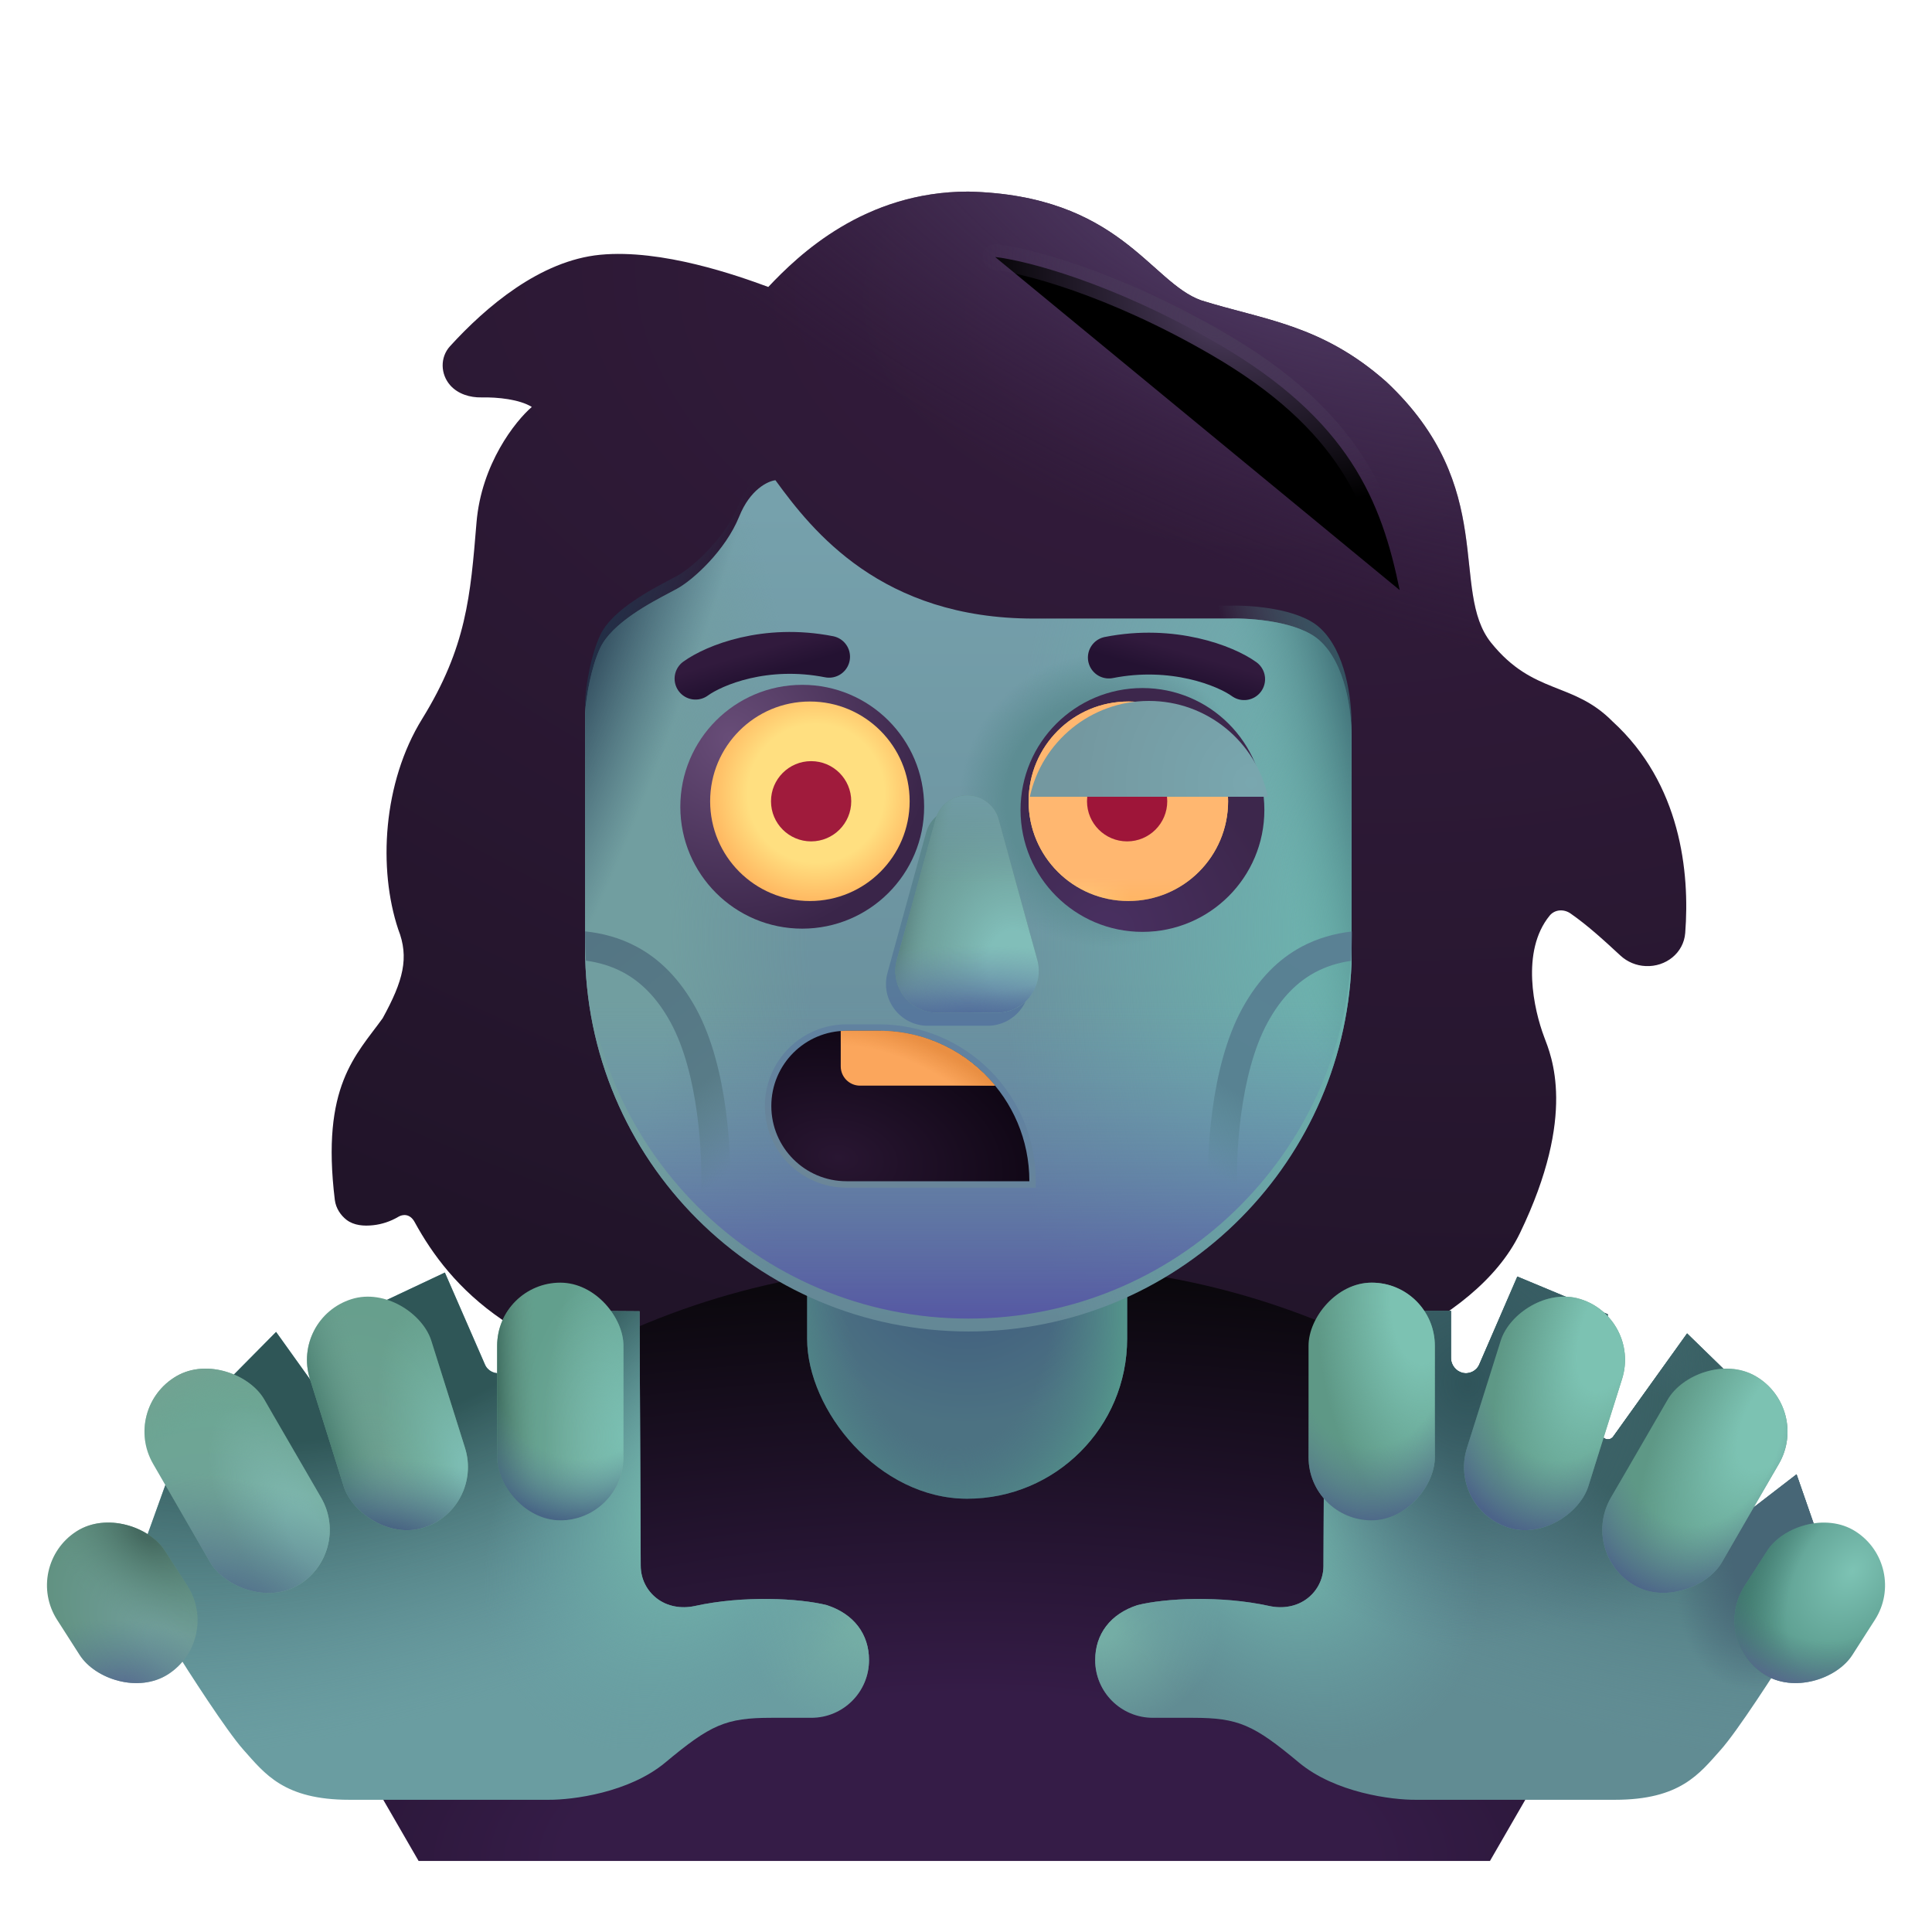 <svg viewBox="1 1 30 30" xmlns="http://www.w3.org/2000/svg">
<path d="M8.399 9.116C8.474 8.204 9.003 7.538 9.258 7.319C9.066 7.201 8.732 7.166 8.477 7.171C8.298 7.175 8.112 7.118 7.993 6.985C7.838 6.811 7.831 6.548 7.988 6.376C8.545 5.765 9.386 5.046 10.32 4.956C11.28 4.864 12.451 5.279 12.93 5.456C13.402 4.956 14.423 3.975 16.035 3.975C18.383 4.03 18.856 5.378 19.649 5.663C20.617 5.968 21.516 6.034 22.527 6.929C24.277 8.569 23.5 10.171 24.156 10.983C24.813 11.796 25.422 11.577 26.039 12.202C27.099 13.169 27.241 14.545 27.168 15.487C27.144 15.798 26.866 16.016 26.554 16.001C26.408 15.995 26.269 15.937 26.162 15.838C25.914 15.609 25.662 15.376 25.388 15.185C25.284 15.112 25.142 15.12 25.062 15.219C24.611 15.773 24.82 16.684 24.977 17.1C25.086 17.392 25.492 18.303 24.602 20.147C23.889 21.622 21.555 22.376 20.477 22.569L15.914 20.288L11.781 22.491C9.054 22.168 7.988 20.983 7.438 19.975C7.363 19.839 7.249 19.857 7.188 19.893C7.062 19.968 6.926 20.011 6.795 20.025C6.651 20.041 6.495 20.03 6.38 19.941C6.293 19.873 6.216 19.766 6.199 19.632C5.983 17.862 6.528 17.387 6.942 16.811C7.262 16.229 7.356 15.87 7.184 15.432C6.871 14.495 6.942 13.155 7.555 12.163C8.243 11.049 8.305 10.257 8.399 9.116Z" fill="url(#paint0_radial_2_2133)"/>
<path d="M8.399 9.116C8.474 8.204 9.003 7.538 9.258 7.319C9.066 7.201 8.732 7.166 8.477 7.171C8.298 7.175 8.112 7.118 7.993 6.985C7.838 6.811 7.831 6.548 7.988 6.376C8.545 5.765 9.386 5.046 10.32 4.956C11.28 4.864 12.451 5.279 12.93 5.456C13.402 4.956 14.423 3.975 16.035 3.975C18.383 4.03 18.856 5.378 19.649 5.663C20.617 5.968 21.516 6.034 22.527 6.929C24.277 8.569 23.5 10.171 24.156 10.983C24.813 11.796 25.422 11.577 26.039 12.202C27.099 13.169 27.241 14.545 27.168 15.487C27.144 15.798 26.866 16.016 26.554 16.001C26.408 15.995 26.269 15.937 26.162 15.838C25.914 15.609 25.662 15.376 25.388 15.185C25.284 15.112 25.142 15.12 25.062 15.219C24.611 15.773 24.82 16.684 24.977 17.1C25.086 17.392 25.492 18.303 24.602 20.147C23.889 21.622 21.555 22.376 20.477 22.569L15.914 20.288L11.781 22.491C9.054 22.168 7.988 20.983 7.438 19.975C7.363 19.839 7.249 19.857 7.188 19.893C7.062 19.968 6.926 20.011 6.795 20.025C6.651 20.041 6.495 20.03 6.38 19.941C6.293 19.873 6.216 19.766 6.199 19.632C5.983 17.862 6.528 17.387 6.942 16.811C7.262 16.229 7.356 15.87 7.184 15.432C6.871 14.495 6.942 13.155 7.555 12.163C8.243 11.049 8.305 10.257 8.399 9.116Z" fill="url(#paint1_radial_2_2133)"/>
<path d="M7.5 29.897L5.423 26.301C7.543 22.906 11.312 20.647 15.61 20.647H16.985C20.951 20.647 24.468 22.572 26.653 25.538L24.136 29.897H7.5Z" fill="url(#paint2_radial_2_2133)"/>
<rect x="13.533" y="18.1" width="4.969" height="6.172" rx="2.484" fill="url(#paint3_radial_2_2133)"/>
<rect x="13.533" y="18.1" width="4.969" height="6.172" rx="2.484" fill="url(#paint4_radial_2_2133)"/>
<g filter="url(#filter0_i_2_2133)">
<path d="M10.085 11.872C10.102 11.619 10.178 11.162 10.322 10.858C10.503 10.475 11.101 10.16 11.411 9.997C11.448 9.977 11.482 9.959 11.51 9.944C11.768 9.804 12.268 9.343 12.479 8.819C12.647 8.4 12.924 8.27 13.041 8.257C13.615 9.046 14.686 10.405 17.049 10.405H20.096C20.421 10.395 21.155 10.447 21.486 10.741C21.9 11.108 21.986 11.862 21.986 12.218V15.767C21.858 18.941 19.244 21.475 16.038 21.475C12.75 21.475 10.085 18.81 10.085 15.522V11.872Z" fill="url(#paint5_linear_2_2133)"/>
<path d="M10.085 11.872C10.102 11.619 10.178 11.162 10.322 10.858C10.503 10.475 11.101 10.16 11.411 9.997C11.448 9.977 11.482 9.959 11.51 9.944C11.768 9.804 12.268 9.343 12.479 8.819C12.647 8.4 12.924 8.27 13.041 8.257C13.615 9.046 14.686 10.405 17.049 10.405H20.096C20.421 10.395 21.155 10.447 21.486 10.741C21.9 11.108 21.986 11.862 21.986 12.218V15.767C21.858 18.941 19.244 21.475 16.038 21.475C12.75 21.475 10.085 18.81 10.085 15.522V11.872Z" fill="url(#paint6_radial_2_2133)"/>
<path d="M10.085 11.872C10.102 11.619 10.178 11.162 10.322 10.858C10.503 10.475 11.101 10.16 11.411 9.997C11.448 9.977 11.482 9.959 11.51 9.944C11.768 9.804 12.268 9.343 12.479 8.819C12.647 8.4 12.924 8.27 13.041 8.257C13.615 9.046 14.686 10.405 17.049 10.405H20.096C20.421 10.395 21.155 10.447 21.486 10.741C21.9 11.108 21.986 11.862 21.986 12.218V15.767C21.858 18.941 19.244 21.475 16.038 21.475C12.75 21.475 10.085 18.81 10.085 15.522V11.872Z" fill="url(#paint7_radial_2_2133)"/>
</g>
<path d="M10.085 11.872C10.102 11.619 10.178 11.162 10.322 10.858C10.503 10.475 11.101 10.16 11.411 9.997C11.448 9.977 11.482 9.959 11.51 9.944C11.768 9.804 12.268 9.343 12.479 8.819C12.647 8.4 12.924 8.27 13.041 8.257C13.615 9.046 14.686 10.405 17.049 10.405H20.096C20.421 10.395 21.155 10.447 21.486 10.741C21.9 11.108 21.986 11.862 21.986 12.218V15.767C21.858 18.941 19.244 21.475 16.038 21.475C12.75 21.475 10.085 18.81 10.085 15.522V11.872Z" fill="url(#paint8_linear_2_2133)"/>
<path d="M10.085 11.872C10.102 11.619 10.178 11.162 10.322 10.858C10.503 10.475 11.101 10.16 11.411 9.997C11.448 9.977 11.482 9.959 11.51 9.944C11.768 9.804 12.268 9.343 12.479 8.819C12.647 8.4 12.924 8.27 13.041 8.257C13.615 9.046 14.686 10.405 17.049 10.405H20.096C20.421 10.395 21.155 10.447 21.486 10.741C21.9 11.108 21.986 11.862 21.986 12.218V15.767C21.858 18.941 19.244 21.475 16.038 21.475C12.75 21.475 10.085 18.81 10.085 15.522V11.872Z" fill="url(#paint9_radial_2_2133)"/>
<path d="M10.085 11.872C10.102 11.619 10.178 11.162 10.322 10.858C10.503 10.475 11.101 10.16 11.411 9.997C11.448 9.977 11.482 9.959 11.51 9.944C11.768 9.804 12.268 9.343 12.479 8.819C12.647 8.4 12.924 8.27 13.041 8.257C13.615 9.046 14.686 10.405 17.049 10.405H20.096C20.421 10.395 21.155 10.447 21.486 10.741C21.9 11.108 21.986 11.862 21.986 12.218V15.767C21.858 18.941 19.244 21.475 16.038 21.475C12.75 21.475 10.085 18.81 10.085 15.522V11.872Z" fill="url(#paint10_radial_2_2133)"/>
<path d="M10.085 11.872C10.102 11.619 10.178 11.162 10.322 10.858C10.503 10.475 11.101 10.16 11.411 9.997C11.448 9.977 11.482 9.959 11.51 9.944C11.768 9.804 12.268 9.343 12.479 8.819C12.647 8.4 12.924 8.27 13.041 8.257C13.615 9.046 14.686 10.405 17.049 10.405H20.096C20.421 10.395 21.155 10.447 21.486 10.741C21.9 11.108 21.986 11.862 21.986 12.218V15.767C21.858 18.941 19.244 21.475 16.038 21.475C12.75 21.475 10.085 18.81 10.085 15.522V11.872Z" fill="url(#paint11_radial_2_2133)"/>
<g filter="url(#filter1_f_2_2133)">
<path d="M12.977 18.174C12.977 17.529 13.499 17.006 14.145 17.006H14.648C15.938 17.006 16.984 18.052 16.984 19.342H14.145C13.499 19.342 12.977 18.819 12.977 18.174Z" stroke="url(#paint12_linear_2_2133)" stroke-width="0.2"/>
</g>
<path d="M12.977 18.174C12.977 17.529 13.499 17.006 14.145 17.006H14.648C15.938 17.006 16.984 18.052 16.984 19.342H14.145C13.499 19.342 12.977 18.819 12.977 18.174Z" fill="url(#paint13_radial_2_2133)"/>
<path d="M16.452 17.858H14.355C14.189 17.858 14.055 17.724 14.055 17.558V17.01C14.084 17.008 14.114 17.006 14.145 17.006H14.648C15.375 17.006 16.024 17.338 16.452 17.858Z" fill="#FBA65C"/>
<path d="M16.452 17.858H14.355C14.189 17.858 14.055 17.724 14.055 17.558V17.01C14.084 17.008 14.114 17.006 14.145 17.006H14.648C15.375 17.006 16.024 17.338 16.452 17.858Z" fill="url(#paint14_radial_2_2133)"/>
<g filter="url(#filter2_ii_2_2133)">
<path d="M3.423 27.499L2.666 26.819L3.369 24.866L4.224 25.514C4.255 25.538 4.297 25.541 4.332 25.523L4.486 25.44L4.017 23.663L5.037 22.632L6.201 24.258C6.232 24.301 6.29 24.313 6.335 24.285L6.501 24.182L6.283 22.358L7.658 21.71L8.28 23.137C8.324 23.24 8.437 23.294 8.544 23.266C8.643 23.24 8.725 23.137 8.725 23.035V22.298L10.681 22.311L10.699 26.267C10.7 26.463 10.791 26.647 10.945 26.767C11.112 26.898 11.332 26.933 11.539 26.888C12.298 26.721 13.162 26.768 13.587 26.874C14.009 27.011 14.244 27.325 14.244 27.728C14.244 28.223 13.843 28.624 13.348 28.624H12.728C12.017 28.624 11.783 28.733 11.08 29.319C10.517 29.788 9.637 29.9 9.267 29.897H6.173C5.158 29.897 4.861 29.491 4.533 29.124C4.27 28.83 3.684 27.918 3.423 27.499Z" fill="#6A9DA1"/>
<path d="M3.423 27.499L2.666 26.819L3.369 24.866L4.224 25.514C4.255 25.538 4.297 25.541 4.332 25.523L4.486 25.44L4.017 23.663L5.037 22.632L6.201 24.258C6.232 24.301 6.29 24.313 6.335 24.285L6.501 24.182L6.283 22.358L7.658 21.71L8.28 23.137C8.324 23.24 8.437 23.294 8.544 23.266C8.643 23.24 8.725 23.137 8.725 23.035V22.298L10.681 22.311L10.699 26.267C10.7 26.463 10.791 26.647 10.945 26.767C11.112 26.898 11.332 26.933 11.539 26.888C12.298 26.721 13.162 26.768 13.587 26.874C14.009 27.011 14.244 27.325 14.244 27.728C14.244 28.223 13.843 28.624 13.348 28.624H12.728C12.017 28.624 11.783 28.733 11.08 29.319C10.517 29.788 9.637 29.9 9.267 29.897H6.173C5.158 29.897 4.861 29.491 4.533 29.124C4.27 28.83 3.684 27.918 3.423 27.499Z" fill="url(#paint15_radial_2_2133)"/>
<path d="M3.423 27.499L2.666 26.819L3.369 24.866L4.224 25.514C4.255 25.538 4.297 25.541 4.332 25.523L4.486 25.44L4.017 23.663L5.037 22.632L6.201 24.258C6.232 24.301 6.29 24.313 6.335 24.285L6.501 24.182L6.283 22.358L7.658 21.71L8.28 23.137C8.324 23.24 8.437 23.294 8.544 23.266C8.643 23.24 8.725 23.137 8.725 23.035V22.298L10.681 22.311L10.699 26.267C10.7 26.463 10.791 26.647 10.945 26.767C11.112 26.898 11.332 26.933 11.539 26.888C12.298 26.721 13.162 26.768 13.587 26.874C14.009 27.011 14.244 27.325 14.244 27.728C14.244 28.223 13.843 28.624 13.348 28.624H12.728C12.017 28.624 11.783 28.733 11.08 29.319C10.517 29.788 9.637 29.9 9.267 29.897H6.173C5.158 29.897 4.861 29.491 4.533 29.124C4.27 28.83 3.684 27.918 3.423 27.499Z" fill="url(#paint16_radial_2_2133)"/>
<path d="M3.423 27.499L2.666 26.819L3.369 24.866L4.224 25.514C4.255 25.538 4.297 25.541 4.332 25.523L4.486 25.44L4.017 23.663L5.037 22.632L6.201 24.258C6.232 24.301 6.29 24.313 6.335 24.285L6.501 24.182L6.283 22.358L7.658 21.71L8.28 23.137C8.324 23.24 8.437 23.294 8.544 23.266C8.643 23.24 8.725 23.137 8.725 23.035V22.298L10.681 22.311L10.699 26.267C10.7 26.463 10.791 26.647 10.945 26.767C11.112 26.898 11.332 26.933 11.539 26.888C12.298 26.721 13.162 26.768 13.587 26.874C14.009 27.011 14.244 27.325 14.244 27.728C14.244 28.223 13.843 28.624 13.348 28.624H12.728C12.017 28.624 11.783 28.733 11.08 29.319C10.517 29.788 9.637 29.9 9.267 29.897H6.173C5.158 29.897 4.861 29.491 4.533 29.124C4.27 28.83 3.684 27.918 3.423 27.499Z" fill="url(#paint17_radial_2_2133)"/>
</g>
<rect x="8.72" y="20.917" width="1.961" height="3.691" rx="0.98" fill="url(#paint18_radial_2_2133)"/>
<rect x="8.72" y="20.917" width="1.961" height="3.691" rx="0.98" fill="url(#paint19_radial_2_2133)"/>
<rect x="8.72" y="20.917" width="1.961" height="3.691" rx="0.98" fill="url(#paint20_linear_2_2133)"/>
<rect x="8.72" y="20.917" width="1.961" height="3.691" rx="0.98" fill="url(#paint21_radial_2_2133)"/>
<rect x="5.516" y="21.469" width="1.976" height="3.721" rx="0.988" transform="rotate(-17.452 5.516 21.469)" fill="url(#paint22_radial_2_2133)"/>
<rect x="5.516" y="21.469" width="1.976" height="3.721" rx="0.988" transform="rotate(-17.452 5.516 21.469)" fill="url(#paint23_linear_2_2133)"/>
<rect x="5.516" y="21.469" width="1.976" height="3.721" rx="0.988" transform="rotate(-17.452 5.516 21.469)" fill="url(#paint24_radial_2_2133)"/>
<rect x="5.516" y="21.469" width="1.976" height="3.721" rx="0.988" transform="rotate(-17.452 5.516 21.469)" fill="url(#paint25_radial_2_2133)"/>
<rect x="2.878" y="22.868" width="1.995" height="3.756" rx="0.998" transform="rotate(-30.061 2.878 22.868)" fill="url(#paint26_radial_2_2133)"/>
<rect x="2.878" y="22.868" width="1.995" height="3.756" rx="0.998" transform="rotate(-30.061 2.878 22.868)" fill="url(#paint27_radial_2_2133)"/>
<rect x="2.878" y="22.868" width="1.995" height="3.756" rx="0.998" transform="rotate(-30.061 2.878 22.868)" fill="url(#paint28_radial_2_2133)"/>
<rect x="2.878" y="22.868" width="1.995" height="3.756" rx="0.998" transform="rotate(-30.061 2.878 22.868)" fill="url(#paint29_radial_2_2133)"/>
<rect x="1.35" y="25.317" width="1.988" height="2.636" rx="0.994" transform="rotate(-32.714 1.35 25.317)" fill="url(#paint30_radial_2_2133)"/>
<rect x="1.35" y="25.317" width="1.988" height="2.636" rx="0.994" transform="rotate(-32.714 1.35 25.317)" fill="url(#paint31_radial_2_2133)"/>
<rect x="1.35" y="25.317" width="1.988" height="2.636" rx="0.994" transform="rotate(-32.714 1.35 25.317)" fill="url(#paint32_radial_2_2133)"/>
<g filter="url(#filter3_ii_2_2133)">
<path d="M28.577 27.499L29.334 26.819L28.647 24.843L27.776 25.514C27.745 25.538 27.703 25.541 27.668 25.523L27.514 25.44L27.983 23.663L26.947 22.655L25.799 24.258C25.768 24.301 25.71 24.313 25.665 24.285L25.498 24.182L25.717 22.358L24.311 21.772L23.72 23.137C23.676 23.24 23.563 23.294 23.456 23.266C23.357 23.24 23.281 23.143 23.281 23.041V22.304L21.319 22.311L21.301 26.267C21.3 26.463 21.209 26.647 21.055 26.767C20.888 26.898 20.668 26.933 20.461 26.888C19.702 26.721 18.838 26.768 18.413 26.874C17.991 27.011 17.756 27.325 17.756 27.728C17.756 28.223 18.157 28.624 18.652 28.624H19.272C19.983 28.624 20.217 28.733 20.92 29.319C21.483 29.788 22.363 29.9 22.733 29.897H25.827C26.842 29.897 27.139 29.491 27.467 29.124C27.73 28.83 28.316 27.918 28.577 27.499Z" fill="#618C93"/>
<path d="M28.577 27.499L29.334 26.819L28.647 24.843L27.776 25.514C27.745 25.538 27.703 25.541 27.668 25.523L27.514 25.44L27.983 23.663L26.947 22.655L25.799 24.258C25.768 24.301 25.71 24.313 25.665 24.285L25.498 24.182L25.717 22.358L24.311 21.772L23.72 23.137C23.676 23.24 23.563 23.294 23.456 23.266C23.357 23.24 23.281 23.143 23.281 23.041V22.304L21.319 22.311L21.301 26.267C21.3 26.463 21.209 26.647 21.055 26.767C20.888 26.898 20.668 26.933 20.461 26.888C19.702 26.721 18.838 26.768 18.413 26.874C17.991 27.011 17.756 27.325 17.756 27.728C17.756 28.223 18.157 28.624 18.652 28.624H19.272C19.983 28.624 20.217 28.733 20.92 29.319C21.483 29.788 22.363 29.9 22.733 29.897H25.827C26.842 29.897 27.139 29.491 27.467 29.124C27.73 28.83 28.316 27.918 28.577 27.499Z" fill="url(#paint33_radial_2_2133)"/>
<path d="M28.577 27.499L29.334 26.819L28.647 24.843L27.776 25.514C27.745 25.538 27.703 25.541 27.668 25.523L27.514 25.44L27.983 23.663L26.947 22.655L25.799 24.258C25.768 24.301 25.71 24.313 25.665 24.285L25.498 24.182L25.717 22.358L24.311 21.772L23.72 23.137C23.676 23.24 23.563 23.294 23.456 23.266C23.357 23.24 23.281 23.143 23.281 23.041V22.304L21.319 22.311L21.301 26.267C21.3 26.463 21.209 26.647 21.055 26.767C20.888 26.898 20.668 26.933 20.461 26.888C19.702 26.721 18.838 26.768 18.413 26.874C17.991 27.011 17.756 27.325 17.756 27.728C17.756 28.223 18.157 28.624 18.652 28.624H19.272C19.983 28.624 20.217 28.733 20.92 29.319C21.483 29.788 22.363 29.9 22.733 29.897H25.827C26.842 29.897 27.139 29.491 27.467 29.124C27.73 28.83 28.316 27.918 28.577 27.499Z" fill="url(#paint34_radial_2_2133)"/>
<path d="M28.577 27.499L29.334 26.819L28.647 24.843L27.776 25.514C27.745 25.538 27.703 25.541 27.668 25.523L27.514 25.44L27.983 23.663L26.947 22.655L25.799 24.258C25.768 24.301 25.71 24.313 25.665 24.285L25.498 24.182L25.717 22.358L24.311 21.772L23.72 23.137C23.676 23.24 23.563 23.294 23.456 23.266C23.357 23.24 23.281 23.143 23.281 23.041V22.304L21.319 22.311L21.301 26.267C21.3 26.463 21.209 26.647 21.055 26.767C20.888 26.898 20.668 26.933 20.461 26.888C19.702 26.721 18.838 26.768 18.413 26.874C17.991 27.011 17.756 27.325 17.756 27.728C17.756 28.223 18.157 28.624 18.652 28.624H19.272C19.983 28.624 20.217 28.733 20.92 29.319C21.483 29.788 22.363 29.9 22.733 29.897H25.827C26.842 29.897 27.139 29.491 27.467 29.124C27.73 28.83 28.316 27.918 28.577 27.499Z" fill="url(#paint35_radial_2_2133)"/>
<path d="M28.577 27.499L29.334 26.819L28.647 24.843L27.776 25.514C27.745 25.538 27.703 25.541 27.668 25.523L27.514 25.44L27.983 23.663L26.947 22.655L25.799 24.258C25.768 24.301 25.71 24.313 25.665 24.285L25.498 24.182L25.717 22.358L24.311 21.772L23.72 23.137C23.676 23.24 23.563 23.294 23.456 23.266C23.357 23.24 23.281 23.143 23.281 23.041V22.304L21.319 22.311L21.301 26.267C21.3 26.463 21.209 26.647 21.055 26.767C20.888 26.898 20.668 26.933 20.461 26.888C19.702 26.721 18.838 26.768 18.413 26.874C17.991 27.011 17.756 27.325 17.756 27.728C17.756 28.223 18.157 28.624 18.652 28.624H19.272C19.983 28.624 20.217 28.733 20.92 29.319C21.483 29.788 22.363 29.9 22.733 29.897H25.827C26.842 29.897 27.139 29.491 27.467 29.124C27.73 28.83 28.316 27.918 28.577 27.499Z" fill="url(#paint36_radial_2_2133)"/>
<path d="M28.577 27.499L29.334 26.819L28.647 24.843L27.776 25.514C27.745 25.538 27.703 25.541 27.668 25.523L27.514 25.44L27.983 23.663L26.947 22.655L25.799 24.258C25.768 24.301 25.71 24.313 25.665 24.285L25.498 24.182L25.717 22.358L24.311 21.772L23.72 23.137C23.676 23.24 23.563 23.294 23.456 23.266C23.357 23.24 23.281 23.143 23.281 23.041V22.304L21.319 22.311L21.301 26.267C21.3 26.463 21.209 26.647 21.055 26.767C20.888 26.898 20.668 26.933 20.461 26.888C19.702 26.721 18.838 26.768 18.413 26.874C17.991 27.011 17.756 27.325 17.756 27.728C17.756 28.223 18.157 28.624 18.652 28.624H19.272C19.983 28.624 20.217 28.733 20.92 29.319C21.483 29.788 22.363 29.9 22.733 29.897H25.827C26.842 29.897 27.139 29.491 27.467 29.124C27.73 28.83 28.316 27.918 28.577 27.499Z" fill="url(#paint37_radial_2_2133)"/>
<path d="M28.577 27.499L29.334 26.819L28.647 24.843L27.776 25.514C27.745 25.538 27.703 25.541 27.668 25.523L27.514 25.44L27.983 23.663L26.947 22.655L25.799 24.258C25.768 24.301 25.71 24.313 25.665 24.285L25.498 24.182L25.717 22.358L24.311 21.772L23.72 23.137C23.676 23.24 23.563 23.294 23.456 23.266C23.357 23.24 23.281 23.143 23.281 23.041V22.304L21.319 22.311L21.301 26.267C21.3 26.463 21.209 26.647 21.055 26.767C20.888 26.898 20.668 26.933 20.461 26.888C19.702 26.721 18.838 26.768 18.413 26.874C17.991 27.011 17.756 27.325 17.756 27.728C17.756 28.223 18.157 28.624 18.652 28.624H19.272C19.983 28.624 20.217 28.733 20.92 29.319C21.483 29.788 22.363 29.9 22.733 29.897H25.827C26.842 29.897 27.139 29.491 27.467 29.124C27.73 28.83 28.316 27.918 28.577 27.499Z" fill="url(#paint38_radial_2_2133)"/>
</g>
<rect width="1.961" height="3.691" rx="0.98" transform="matrix(-1 0 0 1 23.28 20.917)" fill="#5E9886"/>
<rect width="1.961" height="3.691" rx="0.98" transform="matrix(-1 0 0 1 23.28 20.917)" fill="url(#paint39_radial_2_2133)"/>
<rect width="1.961" height="3.691" rx="0.98" transform="matrix(-1 0 0 1 23.28 20.917)" fill="url(#paint40_radial_2_2133)"/>
<rect width="1.976" height="3.721" rx="0.988" transform="matrix(-0.954 -0.3 -0.3 0.954 26.484 21.469)" fill="#5E9886"/>
<rect width="1.976" height="3.721" rx="0.988" transform="matrix(-0.954 -0.3 -0.3 0.954 26.484 21.469)" fill="url(#paint41_radial_2_2133)"/>
<rect width="1.976" height="3.721" rx="0.988" transform="matrix(-0.954 -0.3 -0.3 0.954 26.484 21.469)" fill="url(#paint42_radial_2_2133)"/>
<rect width="1.995" height="3.756" rx="0.998" transform="matrix(-0.865 -0.501 -0.501 0.865 29.122 22.868)" fill="#5E9886"/>
<rect width="1.995" height="3.756" rx="0.998" transform="matrix(-0.865 -0.501 -0.501 0.865 29.122 22.868)" fill="url(#paint43_radial_2_2133)"/>
<rect width="1.995" height="3.756" rx="0.998" transform="matrix(-0.865 -0.501 -0.501 0.865 29.122 22.868)" fill="url(#paint44_radial_2_2133)"/>
<rect width="1.988" height="2.636" rx="0.994" transform="matrix(-0.841 -0.54 -0.54 0.841 30.65 25.317)" fill="url(#paint45_radial_2_2133)"/>
<rect width="1.988" height="2.636" rx="0.994" transform="matrix(-0.841 -0.54 -0.54 0.841 30.65 25.317)" fill="url(#paint46_radial_2_2133)"/>
<rect width="1.988" height="2.636" rx="0.994" transform="matrix(-0.841 -0.54 -0.54 0.841 30.65 25.317)" fill="url(#paint47_radial_2_2133)"/>
<path d="M10.098 15.917C10.089 15.786 10.085 15.655 10.085 15.522V15.462C10.359 15.491 10.629 15.563 10.885 15.7C11.242 15.89 11.555 16.199 11.808 16.66C12.061 17.123 12.198 17.704 12.269 18.228C12.34 18.755 12.349 19.245 12.335 19.54L11.886 19.52C11.898 19.25 11.891 18.787 11.823 18.289C11.755 17.787 11.628 17.269 11.413 16.876C11.197 16.481 10.943 16.241 10.673 16.097C10.495 16.002 10.303 15.945 10.098 15.917Z" fill="url(#paint48_linear_2_2133)"/>
<path d="M21.991 15.464V15.522C21.991 15.656 21.987 15.789 21.978 15.92C21.781 15.949 21.596 16.005 21.424 16.097C21.154 16.241 20.9 16.481 20.684 16.876C20.469 17.27 20.342 17.787 20.274 18.289C20.206 18.787 20.199 19.25 20.211 19.52L19.762 19.54C19.748 19.245 19.756 18.755 19.828 18.228C19.899 17.704 20.036 17.123 20.289 16.66C20.542 16.199 20.855 15.891 21.212 15.7C21.461 15.567 21.725 15.495 21.991 15.464Z" fill="url(#paint49_linear_2_2133)"/>
<path d="M11.8 11.538C12.089 11.329 12.882 11.003 13.874 11.198" stroke="url(#paint50_linear_2_2133)" stroke-width="0.65" stroke-linecap="round"/>
<path d="M20.319 11.546C20.03 11.337 19.21 11.014 18.218 11.21" stroke="url(#paint51_linear_2_2133)" stroke-width="0.65" stroke-linecap="round"/>
<g filter="url(#filter4_i_2_2133)">
<circle cx="13.357" cy="13.677" r="1.893" fill="url(#paint52_radial_2_2133)"/>
</g>
<circle cx="13.576" cy="13.442" r="1.549" fill="url(#paint53_radial_2_2133)"/>
<circle cx="13.595" cy="13.442" r="0.623" fill="#A01B3C"/>
<g filter="url(#filter5_i_2_2133)">
<circle r="1.893" transform="matrix(-1 0 0 1 18.74 13.677)" fill="url(#paint54_radial_2_2133)"/>
</g>
<circle r="1.549" transform="matrix(-1 0 0 1 18.521 13.442)" fill="url(#paint55_radial_2_2133)"/>
<circle r="1.549" transform="matrix(-1 0 0 1 18.521 13.442)" fill="url(#paint56_linear_2_2133)"/>
<circle r="0.623" transform="matrix(-1 0 0 1 18.502 13.442)" fill="#9E1539"/>
<g filter="url(#filter6_i_2_2133)">
<path d="M20.589 13.272H16.891C17.076 12.421 17.833 11.784 18.74 11.784C19.646 11.784 20.404 12.421 20.589 13.272Z" fill="url(#paint57_radial_2_2133)"/>
</g>
<g filter="url(#filter7_f_2_2133)">
<path d="M15.871 13.553C15.642 13.553 15.442 13.706 15.381 13.926L14.781 16.106C14.667 16.52 14.978 16.928 15.408 16.928H16.334C16.763 16.928 17.075 16.52 16.961 16.106L16.36 13.926C16.3 13.706 16.099 13.553 15.871 13.553Z" fill="url(#paint58_linear_2_2133)"/>
</g>
<path d="M16.017 13.35C15.788 13.35 15.588 13.503 15.527 13.723L14.927 15.903C14.813 16.317 15.124 16.725 15.554 16.725H16.48C16.909 16.725 17.221 16.317 17.107 15.903L16.506 13.723C16.446 13.503 16.245 13.35 16.017 13.35Z" fill="#5F8783"/>
<path d="M16.017 13.35C15.788 13.35 15.588 13.503 15.527 13.723L14.927 15.903C14.813 16.317 15.124 16.725 15.554 16.725H16.48C16.909 16.725 17.221 16.317 17.107 15.903L16.506 13.723C16.446 13.503 16.245 13.35 16.017 13.35Z" fill="url(#paint59_radial_2_2133)"/>
<path d="M16.017 13.35C15.788 13.35 15.588 13.503 15.527 13.723L14.927 15.903C14.813 16.317 15.124 16.725 15.554 16.725H16.48C16.909 16.725 17.221 16.317 17.107 15.903L16.506 13.723C16.446 13.503 16.245 13.35 16.017 13.35Z" fill="url(#paint60_linear_2_2133)"/>
<path d="M16.017 13.35C15.788 13.35 15.588 13.503 15.527 13.723L14.927 15.903C14.813 16.317 15.124 16.725 15.554 16.725H16.48C16.909 16.725 17.221 16.317 17.107 15.903L16.506 13.723C16.446 13.503 16.245 13.35 16.017 13.35Z" fill="url(#paint61_linear_2_2133)"/>
<path d="M16.017 13.35C15.788 13.35 15.588 13.503 15.527 13.723L14.927 15.903C14.813 16.317 15.124 16.725 15.554 16.725H16.48C16.909 16.725 17.221 16.317 17.107 15.903L16.506 13.723C16.446 13.503 16.245 13.35 16.017 13.35Z" fill="url(#paint62_radial_2_2133)"/>
<path d="M16.017 13.35C15.788 13.35 15.588 13.503 15.527 13.723L14.927 15.903C14.813 16.317 15.124 16.725 15.554 16.725H16.48C16.909 16.725 17.221 16.317 17.107 15.903L16.506 13.723C16.446 13.503 16.245 13.35 16.017 13.35Z" fill="url(#paint63_radial_2_2133)"/>
<g filter="url(#filter8_f_2_2133)">
<path d="M16.453 4.991C16.921 5.043 18.268 5.385 19.906 6.335C21.953 7.522 22.453 8.788 22.734 10.163" stroke="url(#paint64_radial_2_2133)" stroke-width="0.4" stroke-linecap="round"/>
</g>
<defs>
<filter id="filter0_i_2_2133" x="10.085" y="8.257" width="11.901" height="13.419" filterUnits="userSpaceOnUse" color-interpolation-filters="sRGB">
<feFlood flood-opacity="0" result="BackgroundImageFix"/>
<feBlend mode="normal" in="SourceGraphic" in2="BackgroundImageFix" result="shape"/>
<feColorMatrix in="SourceAlpha" type="matrix" values="0 0 0 0 0 0 0 0 0 0 0 0 0 0 0 0 0 0 127 0" result="hardAlpha"/>
<feOffset dy="0.2"/>
<feGaussianBlur stdDeviation="0.375"/>
<feComposite in2="hardAlpha" operator="arithmetic" k2="-1" k3="1"/>
<feColorMatrix type="matrix" values="0 0 0 0 0.294 0 0 0 0 0.424 0 0 0 0 0.525 0 0 0 1 0"/>
<feBlend mode="normal" in2="shape" result="effect1_innerShadow_2_2133"/>
</filter>
<filter id="filter1_f_2_2133" x="12.777" y="16.806" width="4.408" height="2.736" filterUnits="userSpaceOnUse" color-interpolation-filters="sRGB">
<feFlood flood-opacity="0" result="BackgroundImageFix"/>
<feBlend mode="normal" in="SourceGraphic" in2="BackgroundImageFix" result="shape"/>
<feGaussianBlur stdDeviation="0.05" result="effect1_foregroundBlur_2_2133"/>
</filter>
<filter id="filter2_ii_2_2133" x="2.666" y="20.96" width="11.828" height="8.938" filterUnits="userSpaceOnUse" color-interpolation-filters="sRGB">
<feFlood flood-opacity="0" result="BackgroundImageFix"/>
<feBlend mode="normal" in="SourceGraphic" in2="BackgroundImageFix" result="shape"/>
<feColorMatrix in="SourceAlpha" type="matrix" values="0 0 0 0 0 0 0 0 0 0 0 0 0 0 0 0 0 0 127 0" result="hardAlpha"/>
<feOffset dx="0.25" dy="-0.75"/>
<feGaussianBlur stdDeviation="0.5"/>
<feComposite in2="hardAlpha" operator="arithmetic" k2="-1" k3="1"/>
<feColorMatrix type="matrix" values="0 0 0 0 0.341 0 0 0 0 0.486 0 0 0 0 0.561 0 0 0 1 0"/>
<feBlend mode="normal" in2="shape" result="effect1_innerShadow_2_2133"/>
<feColorMatrix in="SourceAlpha" type="matrix" values="0 0 0 0 0 0 0 0 0 0 0 0 0 0 0 0 0 0 127 0" result="hardAlpha"/>
<feOffset dy="-0.2"/>
<feGaussianBlur stdDeviation="0.2"/>
<feComposite in2="hardAlpha" operator="arithmetic" k2="-1" k3="1"/>
<feColorMatrix type="matrix" values="0 0 0 0 0.365 0 0 0 0 0.404 0 0 0 0 0.588 0 0 0 1 0"/>
<feBlend mode="normal" in2="effect1_innerShadow_2_2133" result="effect2_innerShadow_2_2133"/>
</filter>
<filter id="filter3_ii_2_2133" x="17.756" y="21.022" width="11.828" height="8.875" filterUnits="userSpaceOnUse" color-interpolation-filters="sRGB">
<feFlood flood-opacity="0" result="BackgroundImageFix"/>
<feBlend mode="normal" in="SourceGraphic" in2="BackgroundImageFix" result="shape"/>
<feColorMatrix in="SourceAlpha" type="matrix" values="0 0 0 0 0 0 0 0 0 0 0 0 0 0 0 0 0 0 127 0" result="hardAlpha"/>
<feOffset dx="0.25" dy="-0.75"/>
<feGaussianBlur stdDeviation="0.5"/>
<feComposite in2="hardAlpha" operator="arithmetic" k2="-1" k3="1"/>
<feColorMatrix type="matrix" values="0 0 0 0 0.341 0 0 0 0 0.486 0 0 0 0 0.561 0 0 0 1 0"/>
<feBlend mode="normal" in2="shape" result="effect1_innerShadow_2_2133"/>
<feColorMatrix in="SourceAlpha" type="matrix" values="0 0 0 0 0 0 0 0 0 0 0 0 0 0 0 0 0 0 127 0" result="hardAlpha"/>
<feOffset dy="-0.2"/>
<feGaussianBlur stdDeviation="0.2"/>
<feComposite in2="hardAlpha" operator="arithmetic" k2="-1" k3="1"/>
<feColorMatrix type="matrix" values="0 0 0 0 0.365 0 0 0 0 0.404 0 0 0 0 0.588 0 0 0 1 0"/>
<feBlend mode="normal" in2="effect1_innerShadow_2_2133" result="effect2_innerShadow_2_2133"/>
</filter>
<filter id="filter4_i_2_2133" x="11.464" y="11.634" width="3.885" height="3.935" filterUnits="userSpaceOnUse" color-interpolation-filters="sRGB">
<feFlood flood-opacity="0" result="BackgroundImageFix"/>
<feBlend mode="normal" in="SourceGraphic" in2="BackgroundImageFix" result="shape"/>
<feColorMatrix in="SourceAlpha" type="matrix" values="0 0 0 0 0 0 0 0 0 0 0 0 0 0 0 0 0 0 127 0" result="hardAlpha"/>
<feOffset dx="0.1" dy="-0.15"/>
<feGaussianBlur stdDeviation="0.075"/>
<feComposite in2="hardAlpha" operator="arithmetic" k2="-1" k3="1"/>
<feColorMatrix type="matrix" values="0 0 0 0 0.176 0 0 0 0 0.078 0 0 0 0 0.247 0 0 0 1 0"/>
<feBlend mode="normal" in2="shape" result="effect1_innerShadow_2_2133"/>
</filter>
<filter id="filter5_i_2_2133" x="16.847" y="11.684" width="3.785" height="3.885" filterUnits="userSpaceOnUse" color-interpolation-filters="sRGB">
<feFlood flood-opacity="0" result="BackgroundImageFix"/>
<feBlend mode="normal" in="SourceGraphic" in2="BackgroundImageFix" result="shape"/>
<feColorMatrix in="SourceAlpha" type="matrix" values="0 0 0 0 0 0 0 0 0 0 0 0 0 0 0 0 0 0 127 0" result="hardAlpha"/>
<feOffset dy="-0.1"/>
<feGaussianBlur stdDeviation="0.125"/>
<feComposite in2="hardAlpha" operator="arithmetic" k2="-1" k3="1"/>
<feColorMatrix type="matrix" values="0 0 0 0 0.169 0 0 0 0 0.078 0 0 0 0 0.247 0 0 0 1 0"/>
<feBlend mode="normal" in2="shape" result="effect1_innerShadow_2_2133"/>
</filter>
<filter id="filter6_i_2_2133" x="16.891" y="11.784" width="3.799" height="1.588" filterUnits="userSpaceOnUse" color-interpolation-filters="sRGB">
<feFlood flood-opacity="0" result="BackgroundImageFix"/>
<feBlend mode="normal" in="SourceGraphic" in2="BackgroundImageFix" result="shape"/>
<feColorMatrix in="SourceAlpha" type="matrix" values="0 0 0 0 0 0 0 0 0 0 0 0 0 0 0 0 0 0 127 0" result="hardAlpha"/>
<feOffset dx="0.1" dy="0.1"/>
<feGaussianBlur stdDeviation="0.15"/>
<feComposite in2="hardAlpha" operator="arithmetic" k2="-1" k3="1"/>
<feColorMatrix type="matrix" values="0 0 0 0 0.322 0 0 0 0 0.518 0 0 0 0 0.494 0 0 0 1 0"/>
<feBlend mode="normal" in2="shape" result="effect1_innerShadow_2_2133"/>
</filter>
<filter id="filter7_f_2_2133" x="14.357" y="13.153" width="3.027" height="4.175" filterUnits="userSpaceOnUse" color-interpolation-filters="sRGB">
<feFlood flood-opacity="0" result="BackgroundImageFix"/>
<feBlend mode="normal" in="SourceGraphic" in2="BackgroundImageFix" result="shape"/>
<feGaussianBlur stdDeviation="0.2" result="effect1_foregroundBlur_2_2133"/>
</filter>
<filter id="filter8_f_2_2133" x="15.953" y="4.491" width="7.281" height="6.172" filterUnits="userSpaceOnUse" color-interpolation-filters="sRGB">
<feFlood flood-opacity="0" result="BackgroundImageFix"/>
<feBlend mode="normal" in="SourceGraphic" in2="BackgroundImageFix" result="shape"/>
<feGaussianBlur stdDeviation="0.15" result="effect1_foregroundBlur_2_2133"/>
</filter>
<radialGradient id="paint0_radial_2_2133" cx="0" cy="0" r="1" gradientUnits="userSpaceOnUse" gradientTransform="translate(19.788 6.272) rotate(100.841) scale(16.593 29.024)">
<stop stop-color="#341C3D"/>
<stop offset="1" stop-color="#211429"/>
</radialGradient>
<radialGradient id="paint1_radial_2_2133" cx="0" cy="0" r="1" gradientUnits="userSpaceOnUse" gradientTransform="translate(20.007 4.71) rotate(115.364) scale(4.669 13.189)">
<stop offset="0.142" stop-color="#4B365E"/>
<stop offset="1" stop-color="#3C254A" stop-opacity="0"/>
</radialGradient>
<radialGradient id="paint2_radial_2_2133" cx="0" cy="0" r="1" gradientUnits="userSpaceOnUse" gradientTransform="translate(16.038 29.897) rotate(-90) scale(9.562 22.942)">
<stop offset="0.272" stop-color="#351C47"/>
<stop offset="1" stop-color="#070608"/>
</radialGradient>
<radialGradient id="paint3_radial_2_2133" cx="0" cy="0" r="1" gradientUnits="userSpaceOnUse" gradientTransform="translate(16.017 20.585) rotate(90) scale(3.688 3.804)">
<stop stop-color="#3E597E"/>
<stop offset="0.686" stop-color="#4C7282"/>
</radialGradient>
<radialGradient id="paint4_radial_2_2133" cx="0" cy="0" r="1" gradientUnits="userSpaceOnUse" gradientTransform="translate(15.726 21.186) rotate(86.139) scale(4.33 3)">
<stop offset="0.529" stop-color="#4F8387" stop-opacity="0"/>
<stop offset="0.924" stop-color="#54958B"/>
</radialGradient>
<linearGradient id="paint5_linear_2_2133" x1="16.03" y1="6.831" x2="16.03" y2="21.475" gradientUnits="userSpaceOnUse">
<stop offset="0.124" stop-color="#76A1AC"/>
<stop offset="1" stop-color="#648896"/>
</linearGradient>
<radialGradient id="paint6_radial_2_2133" cx="0" cy="0" r="1" gradientUnits="userSpaceOnUse" gradientTransform="translate(21.986 15.241) rotate(-180) scale(5.386 11.406)">
<stop offset="0.066" stop-color="#6DB3AE"/>
<stop offset="1" stop-color="#6DB3AE" stop-opacity="0"/>
</radialGradient>
<radialGradient id="paint7_radial_2_2133" cx="0" cy="0" r="1" gradientUnits="userSpaceOnUse" gradientTransform="translate(9.632 15.335) scale(3.969 10.156)">
<stop offset="0.449" stop-color="#719EA0"/>
<stop offset="1" stop-color="#6F9C9C" stop-opacity="0"/>
</radialGradient>
<linearGradient id="paint8_linear_2_2133" x1="16.036" y1="21.71" x2="16.036" y2="16.553" gradientUnits="userSpaceOnUse">
<stop offset="0.055" stop-color="#5659A3"/>
<stop offset="1" stop-color="#6A94B4" stop-opacity="0"/>
</linearGradient>
<radialGradient id="paint9_radial_2_2133" cx="0" cy="0" r="1" gradientUnits="userSpaceOnUse" gradientTransform="translate(9.757 10.928) rotate(19.537) scale(2.056 10.104)">
<stop stop-color="#1B2E44"/>
<stop offset="1" stop-color="#2D4A61" stop-opacity="0"/>
</radialGradient>
<radialGradient id="paint10_radial_2_2133" cx="0" cy="0" r="1" gradientUnits="userSpaceOnUse" gradientTransform="translate(10.757 14.866) rotate(-13.931) scale(12.331 28.112)">
<stop offset="0.809" stop-color="#66A9A4" stop-opacity="0"/>
<stop offset="0.98" stop-color="#274E5B"/>
</radialGradient>
<radialGradient id="paint11_radial_2_2133" cx="0" cy="0" r="1" gradientUnits="userSpaceOnUse" gradientTransform="translate(18.179 13.428) rotate(180) scale(2.281)">
<stop offset="0.685" stop-color="#5D8D93"/>
<stop offset="1" stop-color="#5D8D93" stop-opacity="0"/>
</radialGradient>
<linearGradient id="paint12_linear_2_2133" x1="14.218" y1="19.444" x2="14.757" y2="17.694" gradientUnits="userSpaceOnUse">
<stop stop-color="#6B8698"/>
<stop offset="1" stop-color="#6182A0"/>
</linearGradient>
<radialGradient id="paint13_radial_2_2133" cx="0" cy="0" r="1" gradientUnits="userSpaceOnUse" gradientTransform="translate(14.015 18.975) rotate(-81.193) scale(2.245 3.5)">
<stop stop-color="#291632"/>
<stop offset="1" stop-color="#0D0512"/>
</radialGradient>
<radialGradient id="paint14_radial_2_2133" cx="0" cy="0" r="1" gradientUnits="userSpaceOnUse" gradientTransform="translate(14.999 18.217) rotate(-63.947) scale(1.174 2.696)">
<stop offset="0.617" stop-color="#E98F43" stop-opacity="0"/>
<stop offset="0.929" stop-color="#E98F43"/>
</radialGradient>
<radialGradient id="paint15_radial_2_2133" cx="0" cy="0" r="1" gradientUnits="userSpaceOnUse" gradientTransform="translate(6.422 22.174) rotate(73.968) scale(6.466 13.07)">
<stop offset="0.301" stop-color="#2F5657"/>
<stop offset="1" stop-color="#619299" stop-opacity="0"/>
</radialGradient>
<radialGradient id="paint16_radial_2_2133" cx="0" cy="0" r="1" gradientUnits="userSpaceOnUse" gradientTransform="translate(14.244 27.178) rotate(-179.074) scale(1.933 1.639)">
<stop offset="0.165" stop-color="#74ADA5"/>
<stop offset="1" stop-color="#74ADA5" stop-opacity="0"/>
</radialGradient>
<radialGradient id="paint17_radial_2_2133" cx="0" cy="0" r="1" gradientUnits="userSpaceOnUse" gradientTransform="translate(11.842 24.96) rotate(124.229) scale(4.611 3.004)">
<stop offset="0.284" stop-color="#72B4AA"/>
<stop offset="1" stop-color="#659EA4" stop-opacity="0"/>
</radialGradient>
<radialGradient id="paint18_radial_2_2133" cx="0" cy="0" r="1" gradientUnits="userSpaceOnUse" gradientTransform="translate(10.293 23.533) rotate(-90) scale(2.616 1.229)">
<stop stop-color="#74AD9D"/>
<stop offset="1" stop-color="#629F8D"/>
</radialGradient>
<radialGradient id="paint19_radial_2_2133" cx="0" cy="0" r="1" gradientUnits="userSpaceOnUse" gradientTransform="translate(10.681 23.298) rotate(180) scale(1.224 3.234)">
<stop stop-color="#7ABFB2"/>
<stop offset="1" stop-color="#7ABFB2" stop-opacity="0"/>
</radialGradient>
<linearGradient id="paint20_linear_2_2133" x1="8.72" y1="22.96" x2="9.342" y2="22.944" gradientUnits="userSpaceOnUse">
<stop stop-color="#3E6D60"/>
<stop offset="1" stop-color="#679684" stop-opacity="0"/>
</linearGradient>
<radialGradient id="paint21_radial_2_2133" cx="0" cy="0" r="1" gradientUnits="userSpaceOnUse" gradientTransform="translate(10.117 21.817) rotate(96.904) scale(2.811 2.299)">
<stop offset="0.657" stop-color="#608D97" stop-opacity="0"/>
<stop offset="1" stop-color="#486686"/>
</radialGradient>
<radialGradient id="paint22_radial_2_2133" cx="0" cy="0" r="1" gradientUnits="userSpaceOnUse" gradientTransform="translate(6.079 24.683) rotate(-86.371) scale(3.218 1.71)">
<stop stop-color="#6FA293"/>
<stop offset="1" stop-color="#679F8D"/>
</radialGradient>
<linearGradient id="paint23_linear_2_2133" x1="5.347" y1="23.666" x2="6.407" y2="23.639" gradientUnits="userSpaceOnUse">
<stop stop-color="#407568"/>
<stop offset="1" stop-color="#6C9E8F" stop-opacity="0"/>
</linearGradient>
<radialGradient id="paint24_radial_2_2133" cx="0" cy="0" r="1" gradientUnits="userSpaceOnUse" gradientTransform="translate(7.451 24.663) rotate(-90.592) scale(2.796 1.236)">
<stop offset="0.136" stop-color="#7CBCB2"/>
<stop offset="1" stop-color="#76B9A7" stop-opacity="0"/>
</radialGradient>
<radialGradient id="paint25_radial_2_2133" cx="0" cy="0" r="1" gradientUnits="userSpaceOnUse" gradientTransform="translate(5.806 25.128) rotate(-66.761) scale(1.263 3.903)">
<stop offset="0.098" stop-color="#466082"/>
<stop offset="1" stop-color="#608C96" stop-opacity="0"/>
</radialGradient>
<radialGradient id="paint26_radial_2_2133" cx="0" cy="0" r="1" gradientUnits="userSpaceOnUse" gradientTransform="translate(3.07 25.396) rotate(-56.724) scale(2.786 3.59)">
<stop stop-color="#70A196"/>
<stop offset="1" stop-color="#6CA895"/>
</radialGradient>
<radialGradient id="paint27_radial_2_2133" cx="0" cy="0" r="1" gradientUnits="userSpaceOnUse" gradientTransform="translate(4.413 26.101) rotate(-93.526) scale(2.401 1.06)">
<stop offset="0.238" stop-color="#7EB7AE"/>
<stop offset="1" stop-color="#7EB7AE" stop-opacity="0"/>
</radialGradient>
<radialGradient id="paint28_radial_2_2133" cx="0" cy="0" r="1" gradientUnits="userSpaceOnUse" gradientTransform="translate(2.734 26.32) rotate(-48.526) scale(1.974 4.713)">
<stop stop-color="#4D678A"/>
<stop offset="1" stop-color="#5E8A91" stop-opacity="0"/>
</radialGradient>
<radialGradient id="paint29_radial_2_2133" cx="0" cy="0" r="1" gradientUnits="userSpaceOnUse" gradientTransform="translate(3.124 26.567) rotate(-68.518) scale(3.826 2.993)">
<stop offset="0.786" stop-color="#6BA18F" stop-opacity="0"/>
<stop offset="1" stop-color="#72A292"/>
</radialGradient>
<radialGradient id="paint30_radial_2_2133" cx="0" cy="0" r="1" gradientUnits="userSpaceOnUse" gradientTransform="translate(2.587 27.703) rotate(-103.353) scale(2.553 1.41)">
<stop offset="0.185" stop-color="#709D99"/>
<stop offset="1" stop-color="#609180"/>
</radialGradient>
<radialGradient id="paint31_radial_2_2133" cx="0" cy="0" r="1" gradientUnits="userSpaceOnUse" gradientTransform="translate(1.622 27.759) rotate(-53.231) scale(1.073 1.899)">
<stop stop-color="#576A91"/>
<stop offset="1" stop-color="#588290" stop-opacity="0"/>
</radialGradient>
<radialGradient id="paint32_radial_2_2133" cx="0" cy="0" r="1" gradientUnits="userSpaceOnUse" gradientTransform="translate(3.298 25.883) rotate(74.534) scale(1.992 1.375)">
<stop offset="0.11" stop-color="#456A60"/>
<stop offset="1" stop-color="#669688" stop-opacity="0"/>
</radialGradient>
<radialGradient id="paint33_radial_2_2133" cx="0" cy="0" r="1" gradientUnits="userSpaceOnUse" gradientTransform="translate(25.578 22.233) rotate(106.149) scale(6.42 13.063)">
<stop offset="0.301" stop-color="#2F5657"/>
<stop offset="1" stop-color="#619299" stop-opacity="0"/>
</radialGradient>
<radialGradient id="paint34_radial_2_2133" cx="0" cy="0" r="1" gradientUnits="userSpaceOnUse" gradientTransform="translate(17.756 27.199) rotate(-0.919) scale(1.933 1.627)">
<stop offset="0.165" stop-color="#74ADA5"/>
<stop offset="1" stop-color="#74ADA5" stop-opacity="0"/>
</radialGradient>
<radialGradient id="paint35_radial_2_2133" cx="0" cy="0" r="1" gradientUnits="userSpaceOnUse" gradientTransform="translate(20.158 24.997) rotate(55.567) scale(4.587 2.996)">
<stop offset="0.284" stop-color="#72B4AA"/>
<stop offset="1" stop-color="#659EA4" stop-opacity="0"/>
</radialGradient>
<radialGradient id="paint36_radial_2_2133" cx="0" cy="0" r="1" gradientUnits="userSpaceOnUse" gradientTransform="translate(28.701 25.522) rotate(113.738) scale(2.833 1.675)">
<stop offset="0.546" stop-color="#476676"/>
<stop offset="1" stop-color="#476676" stop-opacity="0"/>
</radialGradient>
<radialGradient id="paint37_radial_2_2133" cx="0" cy="0" r="1" gradientUnits="userSpaceOnUse" gradientTransform="translate(26.123 24.366) rotate(116.054) scale(3.131 2.068)">
<stop offset="0.26" stop-color="#355D5E"/>
<stop offset="1" stop-color="#547986" stop-opacity="0"/>
</radialGradient>
<radialGradient id="paint38_radial_2_2133" cx="0" cy="0" r="1" gradientUnits="userSpaceOnUse" gradientTransform="translate(23.545 23.429) rotate(90) scale(4.094 3.73)">
<stop stop-color="#2F545A"/>
<stop offset="1" stop-color="#527483" stop-opacity="0"/>
</radialGradient>
<radialGradient id="paint39_radial_2_2133" cx="0" cy="0" r="1" gradientUnits="userSpaceOnUse" gradientTransform="translate(0.207 0.257) rotate(90) scale(3.435 1.63)">
<stop offset="0.29" stop-color="#7CC2B2"/>
<stop offset="1" stop-color="#7CC2B2" stop-opacity="0"/>
</radialGradient>
<radialGradient id="paint40_radial_2_2133" cx="0" cy="0" r="1" gradientUnits="userSpaceOnUse" gradientTransform="translate(0.98 0.862) rotate(90) scale(2.91 2.139)">
<stop offset="0.577" stop-color="#5C818E" stop-opacity="0"/>
<stop offset="1" stop-color="#4C6489"/>
</radialGradient>
<radialGradient id="paint41_radial_2_2133" cx="0" cy="0" r="1" gradientUnits="userSpaceOnUse" gradientTransform="translate(0.382 0.326) rotate(88.732) scale(3.334 1.582)">
<stop offset="0.29" stop-color="#7CC2B2"/>
<stop offset="1" stop-color="#7CC2B2" stop-opacity="0"/>
</radialGradient>
<radialGradient id="paint42_radial_2_2133" cx="0" cy="0" r="1" gradientUnits="userSpaceOnUse" gradientTransform="translate(0.936 0.937) rotate(97.643) scale(2.789 2.05)">
<stop offset="0.577" stop-color="#5C818E" stop-opacity="0"/>
<stop offset="1" stop-color="#4C6489"/>
</radialGradient>
<radialGradient id="paint43_radial_2_2133" cx="0" cy="0" r="1" gradientUnits="userSpaceOnUse" gradientTransform="translate(0.385 0.329) rotate(88.732) scale(3.366 1.597)">
<stop offset="0.29" stop-color="#7CC2B2"/>
<stop offset="1" stop-color="#7CC2B2" stop-opacity="0"/>
</radialGradient>
<radialGradient id="paint44_radial_2_2133" cx="0" cy="0" r="1" gradientUnits="userSpaceOnUse" gradientTransform="translate(1.318 1.001) rotate(105.283) scale(2.835 2.084)">
<stop offset="0.577" stop-color="#5C818E" stop-opacity="0"/>
<stop offset="1" stop-color="#4C6489"/>
</radialGradient>
<radialGradient id="paint45_radial_2_2133" cx="0" cy="0" r="1" gradientUnits="userSpaceOnUse" gradientTransform="translate(0.702 0.547) rotate(86.011) scale(2.144 1.521)">
<stop stop-color="#7DC3B4"/>
<stop offset="1" stop-color="#508F82"/>
</radialGradient>
<radialGradient id="paint46_radial_2_2133" cx="0" cy="0" r="1" gradientUnits="userSpaceOnUse" gradientTransform="translate(0.616 0.826) rotate(10.465) scale(1.857 3.036)">
<stop offset="0.455" stop-color="#396F65" stop-opacity="0"/>
<stop offset="1" stop-color="#396F65"/>
</radialGradient>
<radialGradient id="paint47_radial_2_2133" cx="0" cy="0" r="1" gradientUnits="userSpaceOnUse" gradientTransform="translate(1.038 0.949) rotate(112.24) scale(1.891 2.414)">
<stop offset="0.488" stop-color="#4F7B7F" stop-opacity="0"/>
<stop offset="0.926" stop-color="#586590"/>
</radialGradient>
<linearGradient id="paint48_linear_2_2133" x1="9.382" y1="15.462" x2="12.341" y2="19.178" gradientUnits="userSpaceOnUse">
<stop stop-color="#537483"/>
<stop offset="0.717" stop-color="#587B87"/>
<stop offset="1" stop-color="#587B87" stop-opacity="0"/>
</linearGradient>
<linearGradient id="paint49_linear_2_2133" x1="21.991" y1="15.71" x2="19.944" y2="19.272" gradientUnits="userSpaceOnUse">
<stop stop-color="#5A8194"/>
<stop offset="0.689" stop-color="#588292"/>
<stop offset="1" stop-color="#568390" stop-opacity="0"/>
</linearGradient>
<linearGradient id="paint50_linear_2_2133" x1="12.895" y1="11.479" x2="12.71" y2="10.854" gradientUnits="userSpaceOnUse">
<stop stop-color="#241232"/>
<stop offset="0.615" stop-color="#311A3D"/>
</linearGradient>
<linearGradient id="paint51_linear_2_2133" x1="19.21" y1="11.487" x2="19.39" y2="10.866" gradientUnits="userSpaceOnUse">
<stop stop-color="#241232"/>
<stop offset="0.615" stop-color="#311A3D"/>
</linearGradient>
<radialGradient id="paint52_radial_2_2133" cx="0" cy="0" r="1" gradientUnits="userSpaceOnUse" gradientTransform="translate(12.234 12.616) rotate(69.179) scale(3.159)">
<stop stop-color="#684D78"/>
<stop offset="1" stop-color="#3A2549"/>
</radialGradient>
<radialGradient id="paint53_radial_2_2133" cx="0" cy="0" r="1" gradientUnits="userSpaceOnUse" gradientTransform="translate(13.671 13.319) rotate(95.856) scale(1.838 1.81)">
<stop offset="0.585" stop-color="#FFDF80"/>
<stop offset="1" stop-color="#FFAF5A"/>
</radialGradient>
<radialGradient id="paint54_radial_2_2133" cx="0" cy="0" r="1" gradientUnits="userSpaceOnUse" gradientTransform="translate(0.555 1.893) rotate(48.116) scale(2.668)">
<stop stop-color="#493061"/>
<stop offset="1" stop-color="#3D274C"/>
</radialGradient>
<radialGradient id="paint55_radial_2_2133" cx="0" cy="0" r="1" gradientUnits="userSpaceOnUse" gradientTransform="translate(1.645 1.426) rotate(98.374) scale(1.69 1.664)">
<stop offset="0.618" stop-color="#FFCF77"/>
<stop offset="1" stop-color="#FFB45C"/>
</radialGradient>
<linearGradient id="paint56_linear_2_2133" x1="1.549" y1="1.191" x2="1.549" y2="1.801" gradientUnits="userSpaceOnUse">
<stop stop-color="#FFB770"/>
<stop offset="1" stop-color="#FFB770" stop-opacity="0"/>
</linearGradient>
<radialGradient id="paint57_radial_2_2133" cx="0" cy="0" r="1" gradientUnits="userSpaceOnUse" gradientTransform="translate(20.328 13.053) rotate(-179.479) scale(3.437 3.626)">
<stop stop-color="#79A7AF"/>
<stop offset="0.808" stop-color="#7498A0"/>
</radialGradient>
<linearGradient id="paint58_linear_2_2133" x1="15.871" y1="13.553" x2="15.871" y2="16.928" gradientUnits="userSpaceOnUse">
<stop stop-color="#5C8A89"/>
<stop offset="1" stop-color="#57779E"/>
</linearGradient>
<radialGradient id="paint59_radial_2_2133" cx="0" cy="0" r="1" gradientUnits="userSpaceOnUse" gradientTransform="translate(16.774 16.022) rotate(-99.385) scale(4.64 3.524)">
<stop offset="0.122" stop-color="#81BEB9"/>
<stop offset="1" stop-color="#608884" stop-opacity="0"/>
</radialGradient>
<linearGradient id="paint60_linear_2_2133" x1="16.017" y1="13.35" x2="16.017" y2="14.694" gradientUnits="userSpaceOnUse">
<stop stop-color="#709CA5"/>
<stop offset="1" stop-color="#709CA5" stop-opacity="0"/>
</linearGradient>
<linearGradient id="paint61_linear_2_2133" x1="14.903" y1="15.585" x2="15.39" y2="15.678" gradientUnits="userSpaceOnUse">
<stop stop-color="#547B7A"/>
<stop offset="1" stop-color="#6C9B96" stop-opacity="0"/>
</linearGradient>
<radialGradient id="paint62_radial_2_2133" cx="0" cy="0" r="1" gradientUnits="userSpaceOnUse" gradientTransform="translate(16.054 16.725) rotate(-90) scale(1.047 3.763)">
<stop stop-color="#526C9E"/>
<stop offset="1" stop-color="#6C8EA7" stop-opacity="0"/>
</radialGradient>
<radialGradient id="paint63_radial_2_2133" cx="0" cy="0" r="1" gradientUnits="userSpaceOnUse" gradientTransform="translate(16.017 13.928) rotate(90) scale(2.938 3.866)">
<stop offset="0.846" stop-color="#60829E" stop-opacity="0"/>
<stop offset="1" stop-color="#4D6999"/>
</radialGradient>
<radialGradient id="paint64_radial_2_2133" cx="0" cy="0" r="1" gradientUnits="userSpaceOnUse" gradientTransform="translate(19.804 6.085) rotate(116.934) scale(2.173 4.073)">
<stop stop-color="#493959"/>
<stop offset="1" stop-color="#493959" stop-opacity="0"/>
</radialGradient>
</defs>
</svg>
